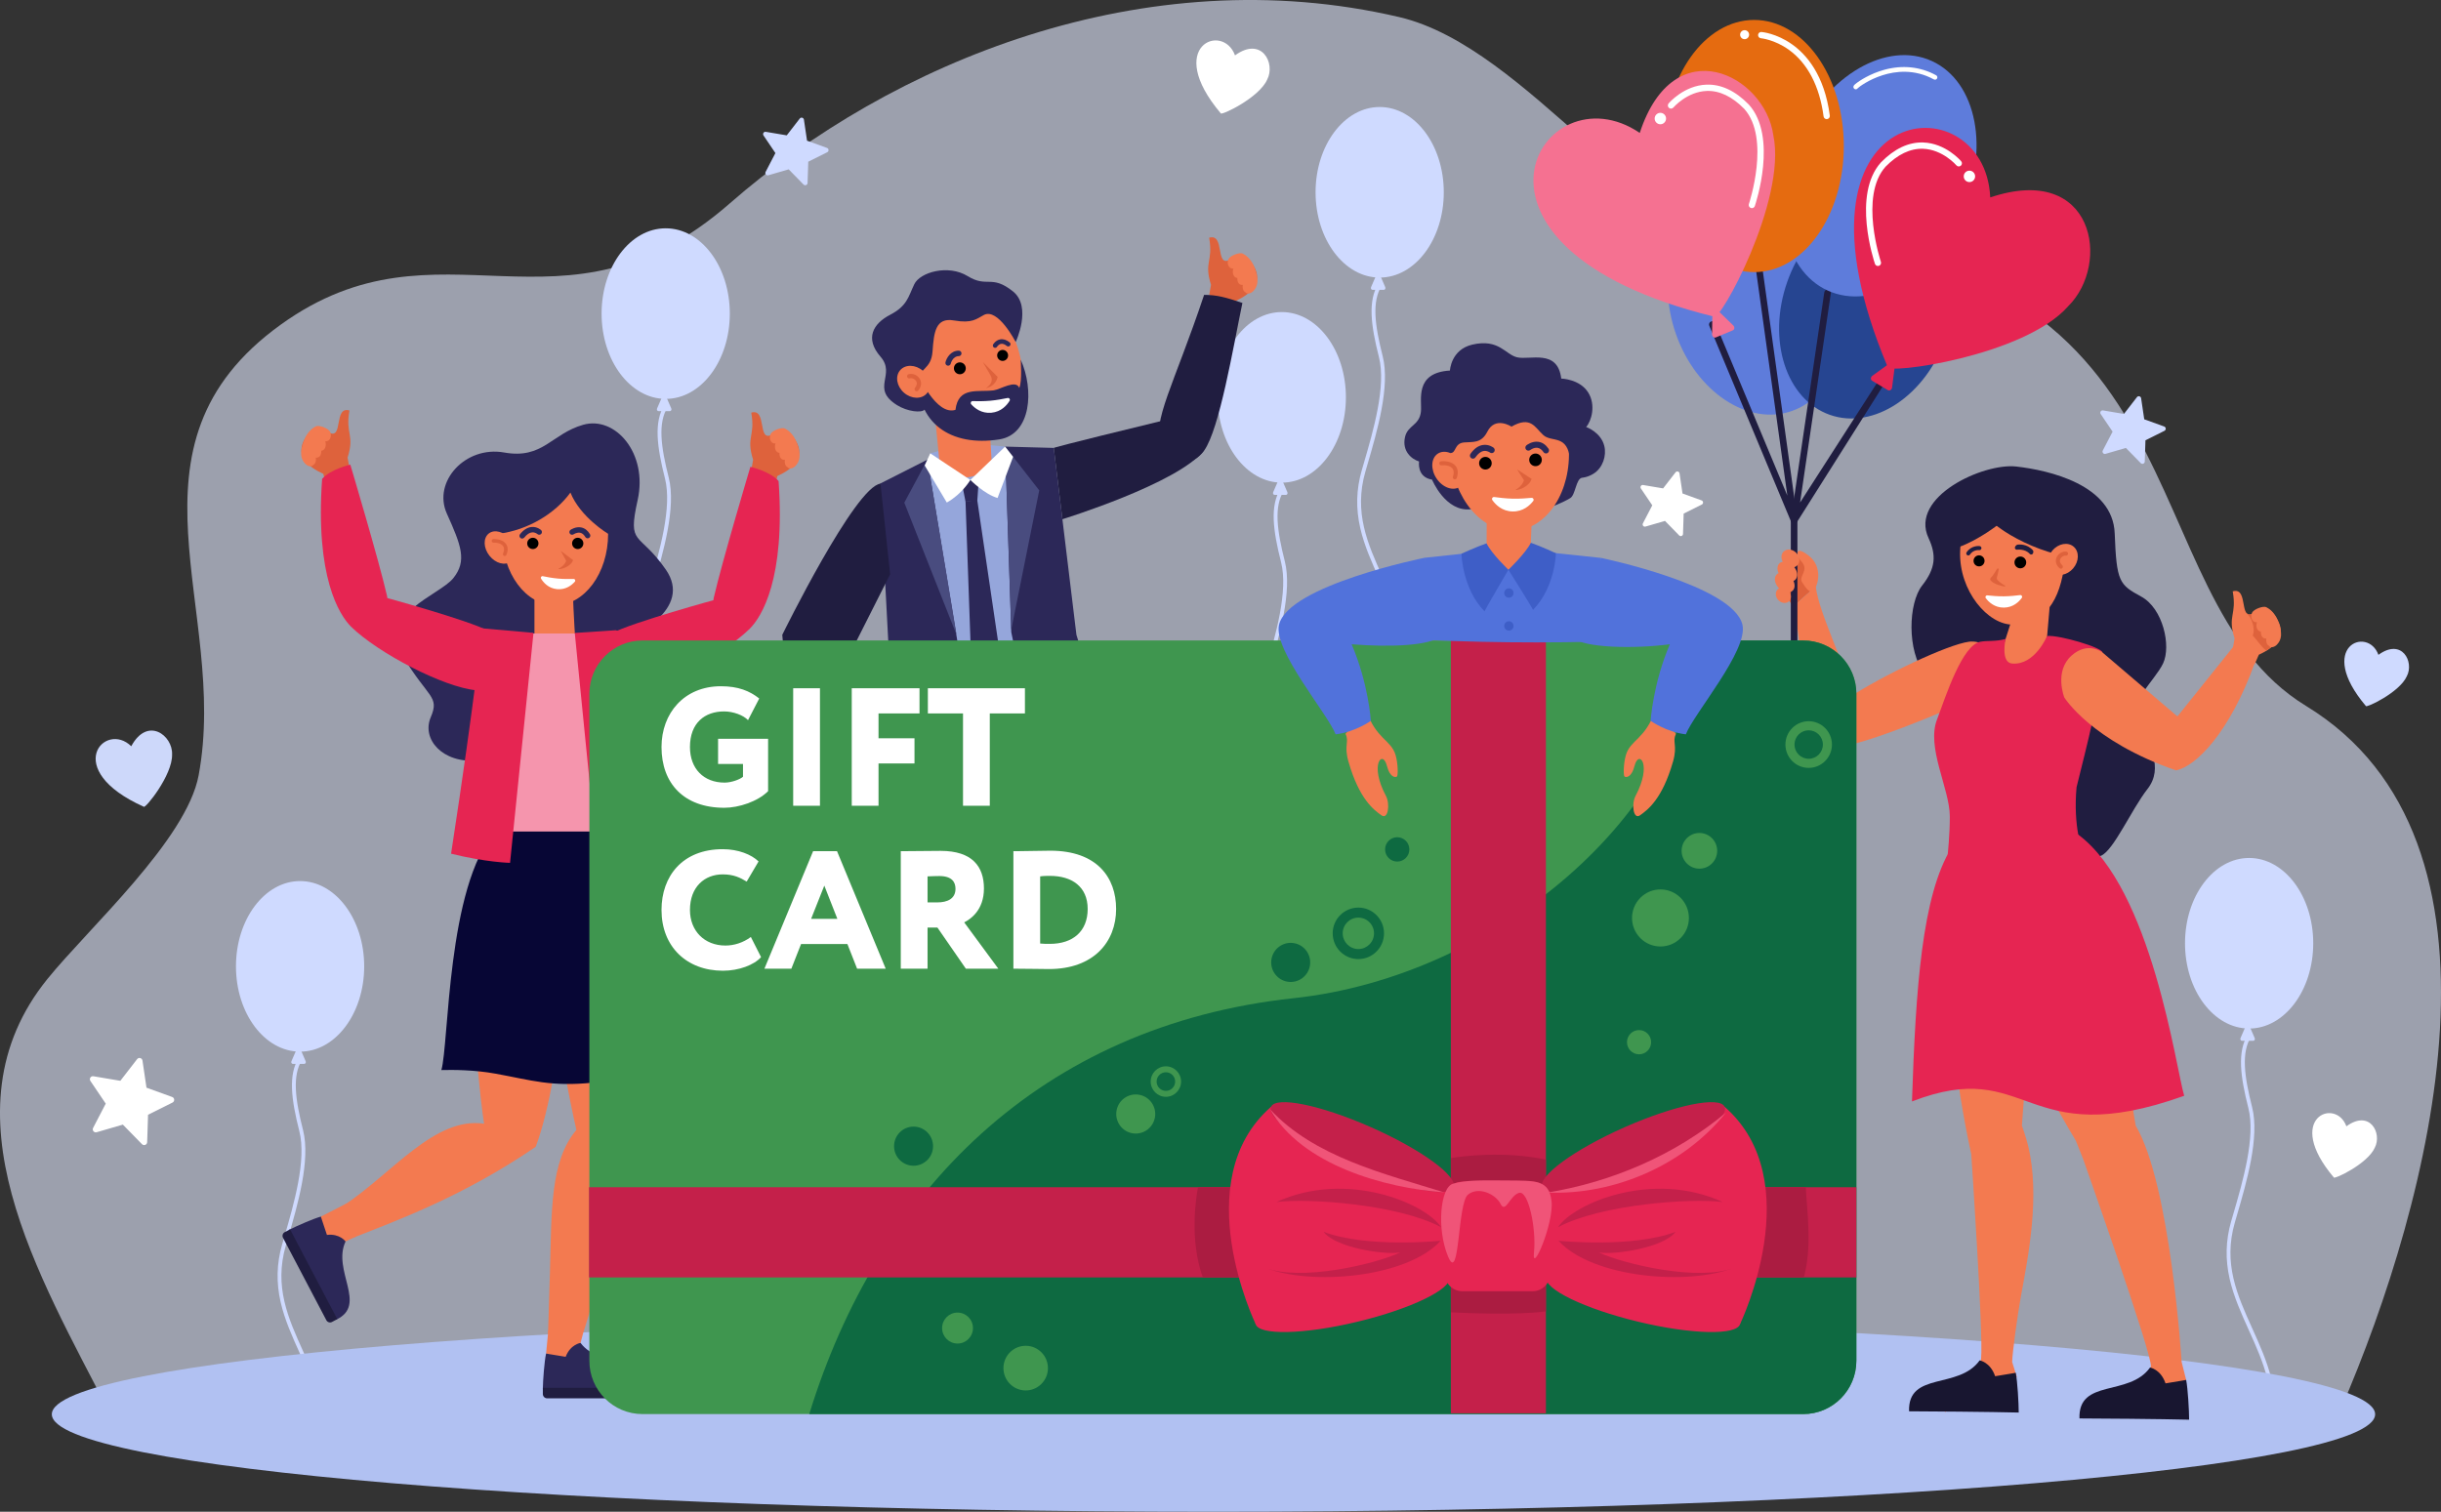 <svg width="523" height="324" viewBox="0 0 523 324" fill="none" xmlns="http://www.w3.org/2000/svg">
<rect x="0" y="0" width="523" height="324" fill="#333333" stroke="none"/>
<g clip-path="url(#clip0_156_12)">
<path d="M23.377 302.629C8.472 273.497 -12.921 238.301 10.179 209.791C19.041 198.853 39.981 180.008 42.562 166.15C49.168 130.674 24.058 95.583 60.142 69.584C94.371 44.923 120.283 75.155 156.367 43.585C190.847 13.418 245.143 -9.137 299.782 3.658C327.538 10.157 352.734 51.942 376.576 51.942C474.653 51.942 455.02 127.465 494.082 151.294C541.269 180.079 520.914 257.146 501.549 301.964C501.547 301.969 23.375 302.629 23.375 302.629H23.377Z" fill="#E3EAFF" fill-opacity="0.6"/>
<path d="M147.302 173.699C147.273 173.699 147.246 173.696 147.217 173.691C146.994 173.644 146.851 173.424 146.898 173.2C148.813 163.969 145.622 156.898 142.537 150.061C140.965 146.578 139.341 142.978 138.475 139.205C137.501 134.963 137.602 130.912 138.782 126.821C138.934 126.299 139.09 125.759 139.251 125.206C141.276 118.261 144.05 108.75 142.475 102.541C140.743 95.721 140.062 90.435 142.362 86.794C142.485 86.6 142.738 86.543 142.932 86.666C143.125 86.789 143.182 87.044 143.06 87.238C140.918 90.627 141.597 95.725 143.275 102.337C144.907 108.767 142.096 118.403 140.045 125.439C139.884 125.992 139.727 126.531 139.576 127.052C137.036 135.861 140.074 142.593 143.29 149.72C146.429 156.678 149.677 163.873 147.707 173.369C147.666 173.564 147.495 173.698 147.303 173.698L147.302 173.699Z" fill="#CFDAFF"/>
<path d="M142.308 84.02L140.781 87.545C140.669 87.806 140.83 88.115 141.082 88.115H143.527C143.778 88.115 143.941 87.806 143.828 87.546L142.308 84.022V84.02Z" fill="#CFDAFF"/>
<path d="M142.631 85.49C150.217 85.49 156.367 77.306 156.367 67.21C156.367 57.114 150.217 48.93 142.631 48.93C135.045 48.93 128.895 57.114 128.895 67.21C128.895 77.306 135.045 85.49 142.631 85.49Z" fill="#CFDAFF"/>
<path d="M300.276 147.701C300.247 147.701 300.22 147.697 300.192 147.692C299.968 147.645 299.825 147.425 299.872 147.203C301.787 137.97 298.596 130.902 295.511 124.064C293.939 120.581 292.315 116.981 291.449 113.208C290.475 108.966 290.576 104.915 291.757 100.824C291.906 100.302 292.064 99.762 292.226 99.209C294.25 92.264 297.024 82.753 295.449 76.544C293.717 69.726 293.036 64.438 295.336 60.797C295.459 60.603 295.713 60.545 295.906 60.669C296.098 60.792 296.155 61.047 296.034 61.241C293.892 64.63 294.571 69.728 296.249 76.338C297.882 82.768 295.07 92.404 293.019 99.44C292.858 99.993 292.701 100.532 292.55 101.053C290.01 109.862 293.048 116.594 296.264 123.721C299.403 130.68 302.651 137.874 300.681 147.37C300.641 147.566 300.469 147.701 300.277 147.701H300.276Z" fill="#CFDAFF"/>
<path d="M295.282 58.021L293.756 61.546C293.643 61.807 293.804 62.116 294.057 62.116H296.501C296.752 62.116 296.915 61.807 296.802 61.548L295.282 58.023V58.021Z" fill="#CFDAFF"/>
<path d="M309.341 41.211C309.341 51.306 303.191 59.491 295.605 59.491C288.019 59.491 281.869 51.308 281.869 41.211C281.869 31.115 288.019 22.933 295.605 22.933C303.191 22.933 309.341 31.116 309.341 41.211Z" fill="#CFDAFF"/>
<path d="M279.303 191.65C279.275 191.65 279.248 191.647 279.219 191.642C278.996 191.594 278.853 191.375 278.9 191.151C280.815 181.918 277.624 174.848 274.538 168.012C272.966 164.529 271.342 160.929 270.476 157.156C269.503 152.914 269.604 148.863 270.784 144.771C270.934 144.25 271.092 143.71 271.253 143.157C273.277 136.212 276.052 126.701 274.476 120.492C272.744 113.672 272.064 108.386 274.364 104.745C274.486 104.551 274.74 104.493 274.934 104.616C275.127 104.74 275.184 104.994 275.061 105.188C272.919 108.578 273.599 113.675 275.277 120.286C276.909 126.716 274.098 136.352 272.047 143.388C271.885 143.941 271.729 144.48 271.578 145.001C269.037 153.81 272.074 160.542 275.292 167.669C278.431 174.627 281.679 181.822 279.708 191.318C279.668 191.513 279.497 191.648 279.305 191.648L279.303 191.65Z" fill="#CFDAFF"/>
<path d="M274.31 101.971L272.783 105.496C272.671 105.757 272.834 106.066 273.084 106.066H275.53C275.781 106.066 275.944 105.757 275.831 105.496L274.311 101.971H274.31Z" fill="#CFDAFF"/>
<path d="M274.633 103.44C282.219 103.44 288.369 95.256 288.369 85.161C288.369 75.065 282.219 66.881 274.633 66.881C267.046 66.881 260.896 75.065 260.896 85.161C260.896 95.256 267.046 103.44 274.633 103.44Z" fill="#CFDAFF"/>
<path d="M486.558 308.644C486.529 308.644 486.503 308.641 486.474 308.636C486.25 308.589 486.107 308.369 486.155 308.145C488.069 298.912 484.878 291.844 481.793 285.008C480.221 281.525 478.597 277.924 477.731 274.152C476.758 269.91 476.859 265.859 478.039 261.767C478.19 261.246 478.347 260.706 478.508 260.153C480.532 253.208 483.306 243.697 481.729 237.488C479.999 230.67 479.317 225.382 481.617 221.741C481.739 221.547 481.993 221.491 482.187 221.612C482.38 221.735 482.437 221.99 482.314 222.184C480.172 225.574 480.852 230.671 482.53 237.282C484.162 243.712 481.351 253.348 479.3 260.384C479.138 260.937 478.982 261.475 478.831 261.997C476.29 270.806 479.328 277.538 482.545 284.665C485.684 291.623 488.932 298.818 486.962 308.314C486.921 308.509 486.75 308.644 486.558 308.644Z" fill="#CFDAFF"/>
<path d="M481.566 218.967L480.04 222.491C479.927 222.753 480.088 223.062 480.341 223.062H482.787C483.037 223.062 483.2 222.753 483.088 222.493L481.568 218.968L481.566 218.967Z" fill="#CFDAFF"/>
<path d="M495.625 202.157C495.625 212.251 489.475 220.436 481.889 220.436C474.303 220.436 468.153 212.253 468.153 202.157C468.153 192.06 474.303 183.877 481.889 183.877C489.475 183.877 495.625 192.06 495.625 202.157Z" fill="#CFDAFF"/>
<path d="M68.963 313.596C68.935 313.596 68.908 313.593 68.879 313.588C68.656 313.541 68.513 313.321 68.56 313.097C70.475 303.866 67.284 296.795 64.199 289.96C62.627 286.477 61.002 282.877 60.136 279.104C59.163 274.862 59.264 270.811 60.444 266.719C60.596 266.198 60.752 265.658 60.913 265.105C62.938 258.16 65.712 248.649 64.135 242.44C62.403 235.62 61.722 230.334 64.022 226.693C64.145 226.499 64.399 226.441 64.592 226.564C64.785 226.688 64.843 226.942 64.72 227.136C62.578 230.526 63.257 235.623 64.935 242.234C66.567 248.664 63.756 258.3 61.705 265.336C61.544 265.889 61.387 266.427 61.236 266.949C58.696 275.758 61.734 282.49 64.95 289.617C68.089 296.575 71.337 303.77 69.367 313.266C69.326 313.461 69.155 313.596 68.963 313.596Z" fill="#CFDAFF"/>
<path d="M63.97 223.919L62.443 227.443C62.331 227.705 62.492 228.014 62.744 228.014H65.189C65.439 228.014 65.602 227.705 65.49 227.443L63.97 223.919Z" fill="#CFDAFF"/>
<path d="M64.294 225.388C71.881 225.388 78.031 217.204 78.031 207.109C78.031 197.013 71.881 188.829 64.294 188.829C56.708 188.829 50.558 197.013 50.558 207.109C50.558 217.204 56.708 225.388 64.294 225.388Z" fill="#CFDAFF"/>
<path d="M259.995 324C397.455 324 508.887 314.646 508.887 303.108C508.887 291.57 397.455 282.217 259.995 282.217C122.536 282.217 11.103 291.57 11.103 303.108C11.103 314.646 122.536 324 259.995 324Z" fill="#B1C1F2"/>
<path d="M267.918 55.97C265.769 53.164 264.562 55.107 263.445 55.686C260.333 57.299 262.492 49.938 259.067 50.95C259.98 56.155 257.889 56.03 259.466 61.052L259.096 63.139L264.106 66.835L264.666 64.532C267.896 63.076 271.388 60.365 267.919 55.971L267.918 55.97Z" fill="#DE623C"/>
<path d="M268.693 57.112C268.007 55.418 266.806 54.611 266.246 54.34C265.577 54.034 263.543 54.768 263.207 55.55C262.869 56.331 263.111 57.173 263.729 57.486C263.898 57.562 264.056 57.588 264.257 57.556C263.978 58.379 264.219 59.221 264.78 59.493C264.89 59.526 264.997 59.56 265.106 59.594C265.054 60.225 265.305 60.805 265.749 60.992C265.917 61.069 266.125 61.085 266.277 61.062C266.157 61.6 266.329 62.395 266.773 62.582C267.203 63.179 268.04 62.891 268.523 62.39C269.51 61.367 269.856 59.982 268.693 57.112Z" fill="#F37A50"/>
<path d="M221.684 255.405C226.494 261.843 238.308 257.893 237.916 266.603C219.952 266.492 212.485 266.603 212.485 266.603C212.509 264.602 212.864 259.854 213.279 257.996L221.684 255.406V255.405Z" fill="black"/>
<path d="M194.805 255.573C199.615 262.012 211.429 258.062 211.038 266.772C193.073 266.66 185.606 266.772 185.606 266.772C185.63 264.771 185.985 260.023 186.4 258.165L194.805 255.575V255.573Z" fill="black"/>
<path d="M229.999 157.095C229.999 157.095 232.916 198.367 231.731 207.542C230.546 216.718 226.351 228.481 226.825 258.832C220.969 260.254 212.484 258.832 212.484 258.832C212.484 258.832 211.226 224.514 217.416 209.186C214.9 194.296 206.821 160.195 206.821 160.195L229.998 157.095H229.999Z" fill="#201D40"/>
<path d="M218.915 158.224C218.915 158.224 213.025 204.559 210.142 213.347C207.258 222.135 203.785 228.56 198.564 258.459C192.545 258.751 184.334 259.464 184.334 259.464C184.334 259.464 185.605 221.54 194.978 212.915C195.296 197.815 193.463 158.521 193.463 158.521L218.915 158.224Z" fill="#2C2858"/>
<path d="M225.773 95.991C225.773 95.991 226.67 95.598 249.364 90.091C249.371 90.091 249.378 90.091 249.383 90.094C249.383 90.094 257.981 96.519 257.973 96.529C252.366 103.653 227.625 111.278 227.625 111.278L225.773 95.993V95.99V95.991Z" fill="#201D40"/>
<path d="M215.355 95.715L207.201 94.95L199.311 97.157L208.2 106.337L215.355 95.715Z" fill="#95A6DB"/>
<path d="M212.527 99.928C209.205 102.666 205.468 103.171 201.466 100.898L200.407 90.005L211.898 89.095L212.527 99.926V99.928Z" fill="#F37A50"/>
<path d="M197.217 101.542L199.633 100.582L199.311 97.157L206.014 102.56L207.907 102.862L209.716 102.226L215.354 95.713L215.643 99.141L217.775 99.57L225.463 100.82L226.378 143.651L229.411 158.222C219.207 161.627 207.798 162.477 196.58 160.927L196.957 146.298L188.989 104.439L197.214 101.541L197.217 101.542Z" fill="#95A6DB"/>
<path d="M209.382 107.19L214.199 139.89L211.53 143.609L208.053 140.928L206.87 107.461L209.382 107.19Z" fill="#2C2858"/>
<path d="M209.667 103.327L207.907 102.863L206.113 103.648L206.873 107.525L209.397 107.298L209.667 103.327Z" fill="#2C2858"/>
<path d="M215.355 95.715L216.675 135.492L221.885 160.929C221.885 160.929 231.887 161.506 236.95 156.672L230.63 136.052L225.774 95.996L215.355 95.716V95.715Z" fill="#2C2858"/>
<path d="M215.355 95.715L216.668 134.96L222.665 105.094L215.355 95.715Z" fill="#494C7F"/>
<path d="M198.695 98.515L209.281 162.557C209.281 162.557 192.629 164.153 186.733 161.141L190.548 141.819L188.54 103.662L198.695 98.515Z" fill="#2C2858"/>
<path d="M198.695 98.515L204.948 136.05L193.751 107.731L198.695 98.515Z" fill="#494C7F"/>
<path d="M266.194 64.924C262.632 63.733 260.757 63.196 257.988 63.196C251.439 82.78 246.772 90.158 248.719 95.78C250.341 100.468 255.478 100.093 257.988 96.58C261.3 91.947 264.232 74.346 266.194 64.924Z" fill="#201D40"/>
<path d="M188.653 103.66C183.226 104.227 167.61 136.05 167.61 136.05L170.714 171.73L179.505 170.306L182.109 140.148L190.718 123.077L188.651 103.66H188.653Z" fill="#201D40"/>
<path d="M194.928 82.419C198.12 90.425 205.787 94.874 212.053 92.359C218.319 89.843 220.809 81.312 217.617 73.308C214.424 65.302 206.757 60.852 200.491 63.368C194.225 65.884 191.735 74.415 194.928 82.419Z" fill="#F37A50"/>
<path d="M213.856 76.844C214.225 77.379 214.957 77.511 215.49 77.138C216.021 76.767 216.154 76.033 215.782 75.498C215.412 74.965 214.681 74.831 214.148 75.203C213.615 75.574 213.484 76.308 213.856 76.843V76.844Z" fill="black"/>
<path d="M204.612 79.664C205.012 80.242 205.804 80.384 206.38 79.983C206.957 79.581 207.098 78.786 206.698 78.208C206.298 77.63 205.506 77.487 204.93 77.889C204.353 78.29 204.212 79.085 204.612 79.664Z" fill="black"/>
<path d="M210.564 77.565C211.978 79.014 213.751 80.77 213.751 80.77C213.751 80.77 213.526 82.677 211.202 83.215C212.099 82.589 212.927 81.709 212.238 80.479C211.549 79.249 210.564 77.565 210.564 77.565Z" fill="#DE623C"/>
<path d="M203.141 78.376C203.406 78.376 203.645 78.194 203.711 77.924C203.726 77.862 204.119 76.33 205.427 76.325C205.75 76.325 206.012 76.058 206.011 75.734C206.011 75.41 205.743 75.147 205.422 75.149C203.637 75.157 202.777 76.79 202.572 77.651C202.497 77.966 202.692 78.284 203.006 78.359C203.052 78.37 203.097 78.376 203.142 78.376H203.141Z" fill="#2C2858"/>
<path d="M213.21 74.548C213.376 74.548 213.539 74.462 213.63 74.308C213.639 74.293 213.955 73.787 214.478 73.694C214.846 73.628 215.264 73.78 215.717 74.143C215.927 74.312 216.235 74.278 216.403 74.067C216.571 73.856 216.537 73.547 216.327 73.379C215.639 72.827 214.955 72.609 214.293 72.733C213.324 72.913 212.81 73.773 212.79 73.811C212.653 74.043 212.731 74.344 212.964 74.481C213.042 74.526 213.128 74.548 213.21 74.548Z" fill="#2C2858"/>
<path d="M196.806 81.857C196.804 78.727 199.521 79.39 199.808 75.262C200.096 71.133 200.486 68.001 204.39 68.68C208.294 69.358 209.185 68.357 210.802 67.505C213.827 65.913 217.617 73.306 217.617 73.306C217.617 73.306 221.184 65.767 217.03 62.449C212.423 58.769 211.527 61.759 207.334 59.18C203.141 56.602 197.113 58.349 195.889 60.917C194.6 63.625 194.371 65.562 190.719 67.463C187.067 69.363 185.245 72.523 188.653 76.441C192.063 80.359 186.45 83.205 192.174 86.816C194.393 88.216 197.51 88.567 198.12 87.766C198.937 86.693 196.806 83.879 196.806 81.861V81.857Z" fill="#2C2858"/>
<path d="M218.683 77.062C218.683 77.062 219.051 81.702 218.383 83.136C217.689 81.275 214.316 83.472 212.917 83.657C209.536 84.106 205.321 82.751 204.716 87.838C200.585 89.151 196.715 80.276 196.715 80.276C196.199 90.638 203.707 95.821 214.111 94.171C220.966 93.084 221.601 83.506 218.681 77.06L218.683 77.062Z" fill="#2C2858"/>
<path d="M216.314 85.901C216.497 85.6 216.236 85.225 215.892 85.297C215.016 85.483 213.565 85.758 212.166 85.885C210.769 86.01 209.291 85.996 208.396 85.969C208.045 85.959 207.853 86.374 208.087 86.639C208.807 87.45 210.253 88.652 212.394 88.459C214.536 88.267 215.747 86.828 216.312 85.901H216.314Z" fill="white"/>
<path d="M197.75 79.48C199.329 80.853 199.701 83.018 198.581 84.314C197.461 85.61 195.272 85.547 193.695 84.174C192.116 82.8 191.745 80.636 192.865 79.34C193.984 78.044 196.173 78.106 197.75 79.48Z" fill="#F37A50"/>
<path d="M196.582 83.814C196.646 83.787 196.703 83.745 196.75 83.688C197.428 82.878 197.537 81.931 197.044 81.159C196.54 80.367 195.545 79.964 194.68 80.2C194.437 80.268 194.294 80.519 194.359 80.764C194.425 81.008 194.677 81.152 194.921 81.086C195.395 80.956 195.99 81.206 196.276 81.655C196.55 82.085 196.471 82.598 196.052 83.101C195.891 83.295 195.916 83.583 196.109 83.747C196.247 83.862 196.431 83.883 196.585 83.816L196.582 83.814Z" fill="#DE623C"/>
<path d="M207.907 102.863C207.907 102.863 206.177 105.846 202.86 107.704L198.12 99.759L199.311 97.159L207.907 102.863Z" fill="white"/>
<path d="M207.907 102.863C207.907 102.863 210.942 105.938 213.733 106.726L217.062 97.906L215.354 95.716L207.907 102.865V102.863Z" fill="white"/>
<path d="M130.457 138.643C136.215 136.63 148.452 130.43 142.654 122.069C136.857 113.709 134.394 117.212 136.624 107.159C138.853 97.106 131.8 89.1 124.972 91.032C118.145 92.963 116.346 98.472 108.018 96.98C99.691 95.489 92.669 103.243 95.736 110.068C98.803 116.893 100.108 120.178 97.13 123.903C94.152 127.631 80.877 131.533 86.296 140.599C91.716 149.664 94.252 149.14 92.284 153.734C90.317 158.329 94.68 163.633 102.361 163.001C110.039 162.368 117.015 159.533 119.922 150.969C122.829 142.404 130.457 138.643 130.457 138.643Z" fill="#2C2858"/>
<path d="M117.479 285.178L117.003 290.09L121.097 291.336L124.385 287.813L124.925 285.785L117.479 285.178Z" fill="#F37A50"/>
<path d="M130.394 186.118C130.394 186.118 136.54 226.043 134.882 243.154C133.224 260.264 124.89 285.863 124.89 285.863H117.411C117.411 285.863 117.538 282.767 117.83 272.566C118.203 259.555 117.83 248.873 123.493 242.163C120.561 229.47 113.059 186.118 113.059 186.118H130.394Z" fill="#F37A50"/>
<path d="M122.803 192.944C122.803 192.944 120.816 229.694 114.779 245.782C99.314 256.361 85.253 261.489 75.895 265.184C75.455 265.358 73.597 258.371 73.597 258.371C83.989 251.549 93.11 239.253 103.714 240.834C101.902 229.065 100.145 198.818 100.145 198.818L122.803 192.943V192.944Z" fill="#F37A50"/>
<path d="M114.508 127.619V142.716C114.508 142.716 119.523 145.401 123.869 142.716C123.2 139.362 122.803 128.673 122.803 128.673L114.508 127.619Z" fill="#F37A50"/>
<path d="M105.536 135.765H130.495C130.495 135.765 134.978 145.863 134.369 154.509C133.76 163.154 132.666 186.679 132.666 186.679C132.666 186.679 117.356 183.194 107.583 180.167C106.804 162.425 101.557 154.338 101.918 148.575C102.28 142.811 105.536 135.767 105.536 135.767V135.765Z" fill="#F595AD"/>
<path d="M130.294 114.404C130.294 122.862 125.211 129.719 118.94 129.719C112.669 129.719 107.586 122.862 107.586 114.404C107.586 105.946 112.669 99.089 118.94 99.089C125.211 99.089 130.294 105.946 130.294 114.404Z" fill="#F37A50"/>
<path d="M106.831 114.404C113.099 113.599 118.926 110.095 122.217 105.566C124.343 110.859 130.292 114.404 130.292 114.404C130.292 114.404 134.751 104.279 126.642 98.816C118.906 93.606 100.449 97.166 106.831 114.404Z" fill="#2C2858"/>
<path d="M114.163 117.672C113.497 117.672 112.956 117.131 112.956 116.461C112.956 115.791 113.496 115.25 114.163 115.25C114.831 115.25 115.37 115.791 115.37 116.461C115.37 117.131 114.831 117.672 114.163 117.672Z" fill="black"/>
<path d="M123.78 117.672C123.114 117.672 122.573 117.131 122.573 116.461C122.573 115.791 123.113 115.25 123.78 115.25C124.448 115.25 124.987 115.791 124.987 116.461C124.987 117.131 124.448 117.672 123.78 117.672Z" fill="black"/>
<path d="M125.905 115.369C125.707 115.369 125.515 115.268 125.406 115.084C125.108 114.58 124.747 114.278 124.333 114.187C123.619 114.028 122.909 114.507 122.903 114.512C122.64 114.693 122.279 114.627 122.097 114.364C121.916 114.101 121.98 113.741 122.24 113.557C122.286 113.525 123.357 112.786 124.57 113.048C125.315 113.21 125.932 113.694 126.403 114.492C126.566 114.769 126.475 115.125 126.2 115.288C126.107 115.344 126.005 115.369 125.904 115.369H125.905Z" fill="#2C2858"/>
<path d="M111.875 115.428C111.747 115.428 111.619 115.386 111.513 115.3C111.263 115.099 111.223 114.733 111.424 114.484C112.186 113.529 113.028 113.011 113.93 112.94C115.091 112.849 115.892 113.569 115.925 113.599C116.161 113.815 116.177 114.183 115.962 114.421C115.747 114.657 115.384 114.674 115.147 114.462C115.13 114.446 114.654 114.043 114.005 114.101C113.442 114.149 112.877 114.524 112.329 115.211C112.215 115.354 112.046 115.428 111.877 115.428H111.875Z" fill="#2C2858"/>
<path d="M120.137 118.05C121.697 119.179 122.185 119.643 122.787 120.019C122.371 121.418 120.186 122.112 119.564 121.951C121.085 121.199 121.3 120.178 121.3 120.178L120.137 118.05Z" fill="#DE623C"/>
<path d="M109.282 115.585C110.584 117.239 110.648 119.363 109.427 120.332C108.206 121.3 106.162 120.743 104.861 119.09C103.559 117.436 103.495 115.312 104.716 114.344C105.937 113.375 107.981 113.932 109.282 115.585Z" fill="#F37A50"/>
<path d="M108.141 119.157C108.09 119.157 108.04 119.147 107.991 119.127C107.794 119.044 107.702 118.816 107.786 118.619C108.062 117.964 108.069 117.436 107.805 117.052C107.398 116.458 106.438 116.274 105.74 116.297C105.526 116.306 105.348 116.137 105.341 115.923C105.335 115.708 105.501 115.53 105.715 115.523C106.651 115.491 107.858 115.761 108.442 116.613C108.733 117.036 108.978 117.782 108.499 118.921C108.437 119.07 108.294 119.157 108.142 119.157H108.141Z" fill="#DE623C"/>
<path d="M115.929 124.018C115.767 123.753 115.996 123.423 116.3 123.487C117.07 123.65 118.348 123.892 119.577 124.003C120.806 124.114 122.106 124.101 122.892 124.077C123.202 124.069 123.37 124.433 123.163 124.666C122.529 125.382 121.258 126.438 119.375 126.269C117.49 126.1 116.426 124.835 115.929 124.018Z" fill="white"/>
<path d="M121.194 290.791C122.212 288.112 124.385 287.813 124.385 287.813C128.611 293.469 138.988 289.998 138.643 297.648C122.864 297.551 116.305 297.648 116.305 297.648C116.325 295.892 116.638 291.721 117.001 290.088L117.823 290.235L121.193 290.79L121.194 290.791Z" fill="#2C2858"/>
<path d="M116.307 297.438H138.653V298.765C138.653 299.275 138.239 299.69 137.732 299.69H117.23C116.722 299.69 116.309 299.275 116.309 298.765V297.438H116.307Z" fill="#201D40"/>
<path d="M74.325 257.887L68.748 260.736L69.537 264.83L74.039 266.068L76.156 265.079L74.325 257.887Z" fill="#F37A50"/>
<path d="M70.046 264.668C72.798 264.33 74.039 266.068 74.039 266.068C71.114 272.271 78.782 279.639 72.082 282.807C65.019 269.168 61.966 263.561 61.966 263.561C63.479 262.783 67.188 261.163 68.75 260.736L68.997 261.511L70.048 264.666L70.046 264.668Z" fill="#2C2858"/>
<path d="M69.922 282.946L60.636 265.28C60.406 264.842 60.572 264.298 61.009 264.067L62.146 263.466L72.265 282.72L71.129 283.322C70.692 283.553 70.15 283.384 69.92 282.947L69.922 282.946Z" fill="#201D40"/>
<path d="M106.167 230.106C101.565 229.271 97.152 229.276 94.563 229.333C96.2 223.833 95.728 189.882 106.11 178.206H132.242C141.493 194.135 138.002 217.738 143.719 227.406C141.486 228.49 135.225 231.203 127.028 232.033C117.965 232.951 113.941 231.517 106.165 230.106H106.167Z" fill="#070635"/>
<path d="M114.304 135.635L103.253 134.658C103.253 134.658 101.918 148.573 96.649 182.962C104.091 184.815 109.281 184.926 109.281 184.926L114.304 135.637V135.635Z" fill="#E62552"/>
<path d="M123.15 135.648L128.039 184.925C128.039 184.925 130.265 185.681 138.623 183.187C134.574 162.656 135.674 135.215 131.866 135.075C128.133 135.357 123.15 135.648 123.15 135.648Z" fill="#E62552"/>
<path d="M133.769 148.409C140.827 147.756 154.879 140.393 160.589 134.798L153.776 128.383C153.776 128.383 135.509 133.349 131.045 135.735C127.635 138.525 127.114 147.066 133.769 148.409Z" fill="#E62552"/>
<path d="M169.812 93.455C167.664 90.649 166.456 92.593 165.34 93.172C162.228 94.785 164.387 87.423 160.962 88.436C161.875 93.641 159.783 93.516 161.36 98.537L160.991 100.624L166.001 104.321L166.561 102.018C169.79 100.562 173.283 97.851 169.814 93.457L169.812 93.455Z" fill="#DE623C"/>
<path d="M170.587 94.596C169.901 92.902 168.703 92.095 168.141 91.825C167.472 91.52 165.438 92.254 165.101 93.035C164.763 93.816 165.006 94.658 165.624 94.972C165.792 95.048 165.95 95.073 166.152 95.041C165.873 95.865 166.113 96.707 166.675 96.978C166.784 97.012 166.894 97.046 167.001 97.079C166.949 97.711 167.2 98.291 167.643 98.478C167.812 98.554 168.02 98.573 168.171 98.547C168.052 99.086 168.224 99.88 168.667 100.068C169.098 100.665 169.935 100.376 170.418 99.875C171.405 98.853 171.751 97.468 170.587 94.599V94.596Z" fill="#F37A50"/>
<path d="M160.777 100.046C160.777 100.046 154.697 120.406 152.92 128.145C152.214 131.218 158.169 134.321 160.589 134.8C163.203 132.222 168.297 124.047 166.818 103.103C164.984 100.994 160.775 100.047 160.775 100.047L160.777 100.046Z" fill="#E62552"/>
<path d="M102.065 147.945C95.007 147.292 80.954 139.929 75.245 134.334L82.057 127.919C82.057 127.919 100.324 132.885 104.788 135.271C108.198 138.061 108.719 146.602 102.065 147.945Z" fill="#E62552"/>
<path d="M66.021 92.991C68.17 90.185 69.377 92.129 70.493 92.708C73.605 94.321 71.447 86.959 74.871 87.972C73.958 93.177 76.05 93.052 74.473 98.073L74.841 100.16L69.831 103.857L69.271 101.554C66.041 100.098 62.549 97.387 66.018 92.993L66.021 92.991Z" fill="#DE623C"/>
<path d="M65.248 94.132C65.935 92.438 67.134 91.631 67.694 91.361C68.363 91.056 70.397 91.79 70.734 92.571C71.072 93.352 70.829 94.194 70.211 94.508C70.043 94.584 69.885 94.609 69.683 94.577C69.962 95.401 69.722 96.243 69.16 96.514C69.051 96.548 68.943 96.582 68.834 96.615C68.886 97.247 68.635 97.827 68.192 98.014C68.023 98.09 67.815 98.109 67.664 98.083C67.783 98.622 67.612 99.416 67.168 99.604C66.737 100.201 65.9 99.912 65.418 99.411C64.43 98.389 64.084 97.004 65.248 94.134V94.132Z" fill="#F37A50"/>
<path d="M75.058 99.582C75.058 99.582 81.138 119.942 82.915 127.681C83.621 130.755 77.666 133.857 75.246 134.336C72.632 131.758 67.538 123.583 69.017 102.639C70.851 100.53 75.06 99.583 75.06 99.583L75.058 99.582Z" fill="#E62552"/>
<path d="M412.411 144.539C408.499 139.435 408.891 129.228 411.824 125.5C414.758 121.771 414.9 118.96 413.193 115.293C409.086 106.461 424.928 99.199 431.968 99.983C439.009 100.768 452.7 103.91 453.09 114.311C453.482 124.713 454.069 125.302 458.761 127.855C463.455 130.406 465.216 138.454 463.455 142.183C461.695 145.912 455.436 151.016 457.979 155.138C460.521 159.26 463.65 164.56 460.131 169.073C456.612 173.586 452.895 182.223 450.156 183.401C447.417 184.579 439.008 183.597 439.008 183.597L412.408 144.539H412.411Z" fill="#201D40"/>
<path d="M431.566 131.142L439.152 130.001L438.547 137.067C438.547 137.067 434.705 144.016 431.06 142.819C427.415 141.623 429.192 138.554 429.192 138.554L431.565 131.142H431.566Z" fill="#F37A50"/>
<path d="M442.379 120.386C441.457 128.95 438.012 133.674 431.41 133.867C425.954 134.025 419.686 126.622 419.97 118.187C420.254 109.751 425.838 103.095 432.439 103.319C439.041 103.543 443.281 111.995 442.379 120.387V120.386Z" fill="#F37A50"/>
<path d="M435.122 118.837C435.028 118.82 434.941 118.773 434.873 118.697C433.895 117.58 432.205 117.807 432.188 117.811C431.953 117.845 431.733 117.681 431.699 117.445C431.665 117.208 431.936 116.734 432.387 116.716C432.476 116.712 434.275 116.469 435.569 117.944C435.727 118.125 435.664 118.579 435.484 118.737C435.381 118.828 435.248 118.86 435.122 118.838V118.837Z" fill="#201D40"/>
<path d="M421.606 119.031C421.561 119.019 421.517 118.999 421.477 118.972C421.278 118.838 421.225 118.568 421.357 118.369C422.39 116.822 424.091 117.028 424.163 117.038C424.399 117.07 424.567 117.288 424.535 117.526C424.505 117.762 424.288 117.929 424.052 117.9C423.997 117.893 422.803 117.767 422.077 118.854C421.971 119.012 421.779 119.078 421.606 119.031Z" fill="#201D40"/>
<path d="M427.894 121.899C427.429 122.626 427.04 123.359 426.551 123.829C426.386 123.988 426.376 124.253 426.526 124.427C427.143 125.142 428.604 125.535 429.486 125.716C429.616 125.743 429.681 125.565 429.567 125.501C428.6 124.948 428.14 124.489 427.933 124.227C427.83 124.098 427.797 123.927 427.84 123.767C427.941 123.399 428.138 122.652 428.249 122.042C428.288 121.832 428.009 121.724 427.893 121.902L427.894 121.899Z" fill="#DE623C"/>
<path d="M433.185 128.132C433.379 127.865 433.163 127.496 432.837 127.538C432.007 127.644 430.635 127.793 429.325 127.804C428.014 127.816 426.64 127.691 425.808 127.6C425.48 127.565 425.271 127.936 425.47 128.201C426.08 129.011 427.336 130.239 429.345 130.221C431.354 130.204 432.59 128.953 433.185 128.133V128.132Z" fill="white"/>
<path d="M446.826 119.478C439.107 120.006 426.817 113.55 425.154 109.785C425.645 104.751 430.183 100.488 435.001 101.787C439.82 103.086 448.798 112.867 446.826 119.478Z" fill="#201D40"/>
<path d="M428.348 112.256C428.348 112.256 424.083 115.697 419.577 117.289C420.581 111.668 421.27 107.414 423.894 105.762C426.519 104.11 429.559 103.528 429.559 103.528L428.348 112.256Z" fill="#201D40"/>
<path d="M439.742 117.98C438.456 119.486 438.409 121.565 439.638 122.623C440.867 123.679 442.907 123.315 444.193 121.808C445.479 120.301 445.526 118.223 444.297 117.165C443.068 116.108 441.029 116.473 439.742 117.98Z" fill="#F37A50"/>
<path d="M441.44 121.872C441.377 121.855 441.318 121.823 441.266 121.778C440.519 121.113 440.285 120.244 440.638 119.451C441.002 118.639 441.876 118.123 442.718 118.223C442.955 118.251 443.125 118.467 443.097 118.705C443.068 118.943 442.853 119.113 442.616 119.085C442.153 119.029 441.632 119.346 441.427 119.807C441.23 120.249 441.377 120.718 441.839 121.128C442.017 121.287 442.034 121.562 441.876 121.74C441.763 121.867 441.593 121.913 441.44 121.872Z" fill="#DE623C"/>
<path d="M425.196 120.068C425.27 120.718 424.804 121.305 424.157 121.379C423.509 121.454 422.924 120.986 422.85 120.337C422.776 119.687 423.242 119.1 423.889 119.026C424.537 118.951 425.122 119.419 425.196 120.068Z" fill="black"/>
<path d="M434.123 120.394C434.202 121.087 433.705 121.713 433.015 121.793C432.324 121.872 431.701 121.374 431.622 120.681C431.543 119.987 432.039 119.361 432.73 119.282C433.421 119.203 434.044 119.701 434.123 120.394Z" fill="black"/>
<path d="M424.463 291.161C424.971 286.076 422.356 247.378 422.356 247.378C414.963 213.358 417.867 189.006 417.867 189.006L430.574 189.902L435.583 209.127L433.207 241.232C433.207 241.232 434.098 243.704 434.569 245.679C437.12 256.397 434.579 269.203 433.009 277.741C432.281 281.697 431.148 290.01 431.119 291.9L432.114 295.107L416.65 302.69C421.398 297.797 424.318 292.617 424.463 291.161Z" fill="#F37A50"/>
<path d="M427.471 294.951C426.435 291.92 424.152 291.557 424.152 291.557C419.636 297.878 408.765 293.844 409.028 302.467C425.628 302.547 432.525 302.736 432.525 302.736C432.525 300.756 432.251 296.054 431.889 294.21L431.021 294.365L427.471 294.951Z" fill="#181630"/>
<path d="M428.76 191.481L446.661 189.006C453.509 204.554 455.742 231.625 457.599 241.269C465.061 253.825 467.43 291.9 467.43 291.9L468.397 295.74L458.823 301.72C455.748 299.339 460.528 294.282 460.836 292.852C461.298 290.702 446.346 248.462 446.346 248.462L444.751 244.454C426.489 214.185 423.493 191.303 423.493 191.303L428.758 191.483L428.76 191.481Z" fill="#F37A50"/>
<path d="M463.98 296.481C462.944 293.451 460.661 293.088 460.661 293.088C456.145 299.408 445.274 295.374 445.538 303.998C462.137 304.077 469.034 304.266 469.034 304.266C469.034 302.287 468.76 297.584 468.398 295.74L467.531 295.895L463.98 296.481Z" fill="#181630"/>
<path d="M384.482 119.272C384.482 119.272 382.711 122.959 381.933 126.345C381.956 126.421 383.646 129.193 384.218 130.158C385.66 128.528 387.474 127.16 389.035 125.64C388.342 120.036 385.001 119.279 384.483 119.272H384.482Z" fill="#DE623C"/>
<path d="M427.625 143.003C427.276 137.329 422.627 137.494 422.627 137.494C419.321 137.288 405.654 143.558 397.212 148.809C397.049 148.91 396.888 149.012 396.728 149.113C395.386 142.266 389.715 131.498 389.048 125.749C389.043 125.712 389.038 125.678 389.033 125.641C387.473 127.162 385.658 128.53 384.216 130.16C384.327 130.349 384.398 130.47 384.403 130.487C385.87 135.846 386.375 156.528 391.219 159.906C394.615 162.275 421.692 150.159 421.692 150.159C421.692 150.159 427.94 148.07 427.625 143.005V143.003Z" fill="#F37A50"/>
<path d="M388.609 126.522C389.702 125.194 390.443 121.329 387.523 119.083C384.172 116.508 385.085 119.399 385.837 120.183C387.859 122.297 385.243 123.391 386.116 124.791C386.988 126.191 387.91 127.374 388.611 126.522H388.609Z" fill="#F37A50"/>
<path d="M393.06 59.599C397.414 72.009 393.34 84.756 383.959 88.071C374.577 91.387 363.442 84.015 359.086 71.607C354.731 59.197 358.805 46.45 368.186 43.135C377.568 39.819 388.705 47.191 393.06 59.599Z" fill="#5E7CDB"/>
<path d="M416.902 72.42C412.556 84.833 401.426 92.212 392.041 88.903C382.657 85.594 378.574 72.849 382.92 60.436C387.266 48.024 398.396 40.644 407.781 43.953C417.164 47.262 421.248 60.007 416.902 72.42Z" fill="#264591"/>
<path d="M384.401 112.245C384.122 112.245 383.861 112.078 383.749 111.809L366.224 69.825C366.073 69.464 366.243 69.047 366.604 68.896C366.966 68.744 367.379 68.914 367.531 69.277L382.948 106.216L376.104 56.925C376.05 56.536 376.321 56.177 376.707 56.123C377.094 56.069 377.452 56.341 377.506 56.729L385.102 111.438C385.151 111.792 384.931 112.126 384.588 112.221C384.525 112.238 384.461 112.246 384.401 112.246V112.245Z" fill="#201D40"/>
<path d="M384.401 112.245C384.327 112.245 384.251 112.233 384.177 112.207C383.853 112.098 383.651 111.77 383.701 111.43L390.864 62.675C390.918 62.309 391.234 62.02 391.602 62.039C392.026 62.061 392.328 62.44 392.268 62.852L385.679 107.697L404.995 77.661C405.291 77.116 406.194 77.116 406.401 78.042L385.023 111.873C384.895 112.106 384.655 112.243 384.401 112.243V112.245Z" fill="#201D40"/>
<path d="M420.217 45.672C414.044 59.251 401.217 66.677 391.568 62.258C381.919 57.839 379.103 43.251 385.277 29.672C391.451 16.093 404.277 8.669 413.926 13.086C423.575 17.505 426.391 32.093 420.217 45.672Z" fill="#5E7CDB"/>
<path d="M397.611 19.144C397.399 19.144 397.202 19.01 397.132 18.798C397.012 18.438 397.288 18.207 397.51 18.02C398.396 17.277 400.691 15.798 403.675 14.968C407.594 13.876 411.453 14.279 414.831 16.134C415.074 16.268 415.165 16.576 415.031 16.82C414.898 17.065 414.59 17.156 414.346 17.021C410.157 14.721 406.059 15.259 403.361 16.117C400.331 17.078 398.324 18.626 398.041 18.897C397.981 18.997 397.887 19.076 397.769 19.117C397.717 19.134 397.663 19.144 397.609 19.144H397.611ZM398.09 18.479C398.1 18.512 398.108 18.545 398.112 18.578C398.108 18.546 398.102 18.512 398.09 18.479Z" fill="white"/>
<path d="M375.846 58.322C386.452 58.322 395.05 46.222 395.05 31.297C395.05 16.372 386.452 4.272 375.846 4.272C365.241 4.272 356.643 16.372 356.643 31.297C356.643 46.222 365.241 58.322 375.846 58.322Z" fill="#E56B10"/>
<path d="M391.38 25.535C391.047 25.535 390.76 25.289 390.714 24.948C389.862 18.467 387.273 13.518 383.229 10.636C380.172 8.46 377.323 8.202 377.294 8.2C376.924 8.17 376.648 7.844 376.679 7.473C376.709 7.102 377.032 6.825 377.4 6.854C377.529 6.864 380.591 7.127 383.942 9.489C387.007 11.649 390.901 16.054 392.047 24.771C392.096 25.14 391.837 25.479 391.469 25.528C391.439 25.532 391.41 25.533 391.38 25.533V25.535Z" fill="white"/>
<path d="M374.757 7.434C374.757 7.969 374.325 8.401 373.794 8.401C373.262 8.401 372.83 7.967 372.83 7.434C372.83 6.901 373.262 6.467 373.794 6.467C374.325 6.467 374.757 6.901 374.757 7.434Z" fill="white"/>
<path d="M384.401 244.64C384.009 244.64 383.693 244.323 383.693 243.93V111.534C383.693 111.143 384.009 110.824 384.401 110.824C384.793 110.824 385.109 111.141 385.109 111.534V243.93C385.109 244.323 384.793 244.64 384.401 244.64Z" fill="#201D40"/>
<path d="M351.328 28.488C358.662 6.039 378.182 16.095 379.947 28.992C382.891 42.978 368.304 69.38 367.205 67.851C306.343 52.87 330.477 14.301 351.328 28.486V28.488Z" fill="#F57191"/>
<path d="M366.914 65.439L366.821 71.656C366.815 72.117 367.248 72.476 367.623 72.319L371.275 70.79C371.65 70.633 371.702 70.072 371.371 69.753L366.914 65.439Z" fill="#F57191"/>
<path d="M375.349 44.613C375.277 44.613 375.204 44.601 375.132 44.577C374.781 44.458 374.592 44.074 374.712 43.72C374.759 43.58 379.389 29.662 373.72 23.336C371.125 20.689 368.42 19.395 365.675 19.491C361.471 19.64 358.561 23.009 358.533 23.043C358.292 23.326 357.867 23.36 357.584 23.119C357.302 22.878 357.268 22.451 357.509 22.167C357.641 22.01 360.839 18.31 365.628 18.141C368.768 18.03 371.816 19.464 374.688 22.4L374.708 22.42C380.921 29.329 376.189 43.551 375.984 44.154C375.889 44.434 375.628 44.611 375.347 44.611L375.349 44.613Z" fill="white"/>
<path d="M356.964 25.407C356.964 26.083 356.417 26.632 355.743 26.632C355.069 26.632 354.523 26.083 354.523 25.407C354.523 24.73 355.069 24.182 355.743 24.182C356.417 24.182 356.964 24.73 356.964 25.407Z" fill="white"/>
<path d="M426.42 42.311C448.746 34.82 452.354 56.54 443.095 65.659C433.669 76.375 403.853 80.384 404.418 78.587C380.08 20.639 425.32 17.055 426.42 42.311Z" fill="#E62552"/>
<path d="M406.175 76.912L401.148 80.548C400.775 80.818 400.748 81.381 401.096 81.591L404.497 83.619C404.845 83.826 405.326 83.533 405.385 83.077L406.175 76.913V76.912Z" fill="#E62552"/>
<path d="M402.357 57.007C402.429 57.007 402.502 56.995 402.574 56.972C402.925 56.852 403.114 56.469 402.994 56.115C402.947 55.975 398.317 42.056 403.986 35.731C406.581 33.084 409.286 31.79 412.031 31.886C416.234 32.034 419.145 35.404 419.173 35.437C419.414 35.721 419.839 35.755 420.122 35.513C420.404 35.272 420.438 34.845 420.197 34.562C420.064 34.405 416.867 30.705 412.078 30.536C408.938 30.425 405.89 31.859 403.018 34.794L402.998 34.815C396.784 41.724 401.516 55.946 401.722 56.548C401.817 56.828 402.078 57.006 402.359 57.006L402.357 57.007Z" fill="white"/>
<path d="M421.963 39.025C422.637 39.025 423.183 38.476 423.183 37.8C423.183 37.123 422.637 36.575 421.963 36.575C421.289 36.575 420.742 37.123 420.742 37.8C420.742 38.476 421.289 39.025 421.963 39.025Z" fill="white"/>
<path d="M380.867 126.331C380.963 126.237 381.074 126.168 381.19 126.11C381.173 126.094 381.156 126.08 381.141 126.063C380.199 125.096 379.998 123.765 380.689 123.089C380.801 122.977 380.934 122.893 381.077 122.83C380.715 122.051 380.751 121.234 381.245 120.75C381.44 120.558 381.689 120.441 381.963 120.392C381.551 119.636 381.596 118.752 382.148 118.212C382.839 117.536 384.049 117.656 384.853 118.479C385.657 119.304 385.748 120.521 385.057 121.199C384.882 121.371 384.673 121.491 384.446 121.562C385.168 122.49 385.277 123.637 384.651 124.249C384.537 124.361 384.406 124.445 384.263 124.508C384.624 125.287 384.589 126.104 384.095 126.588C383.913 126.767 383.686 126.88 383.436 126.935C383.831 127.59 383.809 128.38 383.323 128.856C382.74 129.428 381.716 129.326 381.038 128.629C380.359 127.933 380.283 126.905 380.867 126.333V126.331Z" fill="#F37A50"/>
<path d="M467.978 234.849C466.191 228.846 461.031 190.535 445.249 178.852L418.091 181.724C411.814 191.918 410.458 211.706 409.654 236.06C434.994 226.237 433.385 247.228 467.978 234.849Z" fill="#E62552"/>
<path d="M417.759 174.999C417.759 169.031 412.605 160.088 415.076 154.063C416.877 149.216 420.411 138.282 424.264 137.543C425.828 137.243 427.545 137.545 429.708 136.944C429.708 136.944 428.579 142.006 431.122 142.21C436.02 142.605 438.594 136.303 438.594 136.303C441.235 136.05 450.444 138.809 450.439 139.806C450.41 147.625 446.984 160.267 444.914 168.72C444.531 173.025 444.833 176.364 445.264 178.798C446.049 181.338 447.006 182.79 447.012 183.34C447.012 183.34 428.858 189.529 417.307 183.148C417.307 183.148 417.761 179.028 417.761 174.997L417.759 174.999Z" fill="#E62552"/>
<path d="M478.861 138.157L465.602 154.693C465.602 154.693 461.285 158.128 466.213 165.103C470.47 164.315 477.783 156.94 483.131 141.979C481.892 139.408 478.861 138.157 478.861 138.157Z" fill="#F37A50"/>
<path d="M442.291 149.481C442.291 149.481 448.051 158.818 466.213 165.103C472.449 159.457 467.312 154.212 467.312 154.212L450.439 139.808C450.439 139.808 447.348 137.376 443.846 140.501C440.07 143.87 442.289 149.481 442.289 149.481H442.291Z" fill="#F37A50"/>
<path d="M486.62 138.765C485.827 139.387 484.89 139.902 483.976 140.314L483.041 142.426L478.405 138.922L478.775 136.835C477.198 131.813 479.29 131.938 478.377 126.733C481.082 125.935 480.305 130.357 481.391 131.457C481.681 131.751 482.101 131.808 482.755 131.469C483.871 130.89 485.078 128.947 487.227 131.753C489.714 134.903 488.626 137.187 486.62 138.765Z" fill="#F37A50"/>
<path d="M485.541 139.416C484.569 138.738 483.328 136.84 482.666 136.219C483.291 134.462 482.291 132.142 481.354 131.515L481.391 131.457C481.681 131.751 482.101 131.808 482.755 131.469C483.871 130.89 485.078 128.947 487.227 131.753C489.714 134.903 487.832 138.171 485.541 139.416Z" fill="#DE623C"/>
<path d="M488.002 132.895C487.316 131.201 486.116 130.394 485.556 130.124C484.887 129.819 482.852 130.553 482.516 131.334C482.178 132.115 482.42 132.957 483.039 133.271C483.207 133.347 483.365 133.372 483.567 133.34C483.288 134.164 483.528 135.006 484.09 135.277C484.199 135.311 484.307 135.345 484.416 135.379C484.364 136.01 484.614 136.59 485.058 136.777C485.226 136.853 485.435 136.87 485.586 136.846C485.467 137.385 485.638 138.179 486.082 138.367C486.513 138.964 487.35 138.675 487.832 138.176C488.819 137.153 489.166 135.768 488.002 132.898V132.895Z" fill="#F37A50"/>
<path d="M397.737 148.691V291.64C397.737 297.949 392.639 303.065 386.351 303.065H137.661C131.373 303.065 126.275 297.949 126.275 291.64V148.691C126.275 142.381 131.373 137.267 137.661 137.267H386.353C392.641 137.267 397.739 142.381 397.739 148.691H397.737Z" fill="#3F964F"/>
<path d="M397.737 148.691V291.64C397.737 297.949 392.639 303.065 386.351 303.065H173.39C187.975 255.616 222.704 219.787 277.21 213.927C320.725 209.248 361.564 174.206 364.091 137.268H386.351C392.639 137.268 397.737 142.382 397.737 148.693V148.691Z" fill="#0E6A41"/>
<path d="M397.737 254.446H126.205V273.777H397.737V254.446Z" fill="#C4204A"/>
<path d="M331.222 136.666H310.859V302.899H331.222V136.666Z" fill="#C4204A"/>
<path d="M153.85 158.335H164.57V169.561C162.347 171.791 158.295 173.122 155.177 173.122C146.574 173.122 141.733 167.941 141.733 160.098C141.733 152.867 146.574 147.075 154.46 147.075C158.19 147.075 160.626 148.082 162.67 149.702L160.268 154.343C159.264 153.263 157.077 152.472 155.141 152.472C151.019 152.472 147.828 154.919 147.828 160.1C147.828 164.742 150.767 167.727 155.249 167.727C156.755 167.727 158.618 167.008 159.193 166.468V163.733H153.852V158.337L153.85 158.335Z" fill="white"/>
<path d="M169.945 147.506H175.682V172.69H169.945V147.506Z" fill="white"/>
<path d="M182.493 147.506H197.012V152.902H188.229V158.227H195.936V163.623H188.229V172.689H182.493V147.505V147.506Z" fill="white"/>
<path d="M198.805 147.506H219.597V152.902H212.068V172.689H206.332V152.902H198.803V147.506H198.805Z" fill="white"/>
<path d="M163.064 205.131C161.557 206.822 158.295 208.045 154.889 208.045C147.11 208.045 141.733 202.865 141.733 195.021C141.733 187.79 146.214 181.997 154.854 181.997C158.188 181.997 161.021 183.148 162.526 184.624L159.98 188.942C158.618 188.115 157.219 187.395 154.854 187.395C150.982 187.395 147.828 190.057 147.828 195.021C147.828 199.482 150.911 202.648 155.427 202.648C157.219 202.648 159.192 202.072 160.876 200.812L163.064 205.13V205.131Z" fill="white"/>
<path d="M174.212 182.429H179.339L189.771 207.613H183.641L181.561 202.325H171.632L169.552 207.613H163.78L174.212 182.429ZM173.782 196.928H179.411L176.615 189.804L173.784 196.928H173.782Z" fill="white"/>
<path d="M192.997 207.613V182.429C194.396 182.429 200.812 182.357 201.53 182.357C208.378 182.357 210.816 185.775 210.816 190.415C210.816 195.055 207.947 196.999 206.586 197.682L213.899 207.612H206.944L200.849 198.797H198.734V207.612H192.997V207.613ZM198.734 187.825V193.401H200.814C203.001 193.401 204.721 192.61 204.721 190.488C204.721 189.084 204.005 187.753 201.244 187.753C200.383 187.753 199.918 187.788 198.734 187.825Z" fill="white"/>
<path d="M217.124 182.429H217.625C218.952 182.429 223.397 182.321 225.046 182.321C235.084 182.321 239.135 188.114 239.135 194.805C239.135 201.856 234.332 207.686 224.76 207.686C223.434 207.686 220.135 207.613 217.734 207.613H217.126V182.429H217.124ZM222.861 187.825V202.216C223.614 202.288 224.115 202.288 224.94 202.288C229.888 202.288 233.042 199.59 233.042 194.805C233.042 190.02 229.636 187.719 224.976 187.719C224.367 187.719 223.577 187.719 222.861 187.827V187.825Z" fill="white"/>
<path d="M360.073 192.413C362.452 194.8 362.452 198.671 360.073 201.058C357.694 203.446 353.837 203.446 351.458 201.058C349.079 198.671 349.079 194.8 351.458 192.413C353.837 190.025 357.694 190.025 360.073 192.413Z" fill="#3F964F"/>
<path d="M224.528 293.322C224.588 290.68 222.502 288.489 219.87 288.429C217.237 288.37 215.054 290.463 214.995 293.105C214.935 295.747 217.021 297.937 219.653 297.997C222.286 298.057 224.469 295.964 224.528 293.322Z" fill="#3F964F"/>
<path d="M208.465 284.63C208.465 286.462 206.986 287.948 205.158 287.948C203.331 287.948 201.851 286.462 201.851 284.63C201.851 282.797 203.331 281.311 205.158 281.311C206.986 281.311 208.465 282.796 208.465 284.63Z" fill="#3F964F"/>
<path d="M247.461 239.423C247.831 237.138 246.285 234.986 244.008 234.615C241.731 234.244 239.586 235.795 239.216 238.08C238.847 240.365 240.393 242.518 242.67 242.889C244.946 243.26 247.092 241.708 247.461 239.423Z" fill="#3F964F"/>
<path d="M280.663 206.935C281.032 204.65 279.486 202.497 277.209 202.127C274.933 201.756 272.787 203.307 272.418 205.592C272.048 207.877 273.594 210.03 275.871 210.401C278.148 210.771 280.293 209.22 280.663 206.935Z" fill="#0E6A41"/>
<path d="M199.913 245.647C199.913 247.962 198.043 249.838 195.736 249.838C193.429 249.838 191.56 247.962 191.56 245.647C191.56 243.332 193.429 241.456 195.736 241.456C198.043 241.456 199.913 243.332 199.913 245.647Z" fill="#0E6A41"/>
<path d="M301.964 182.043C301.964 183.484 300.8 184.651 299.364 184.651C297.929 184.651 296.765 183.484 296.765 182.043C296.765 180.602 297.929 179.434 299.364 179.434C300.8 179.434 301.964 180.602 301.964 182.043Z" fill="#0E6A41"/>
<path d="M249.798 235.068C248.003 235.068 246.542 233.602 246.542 231.8C246.542 229.998 248.003 228.532 249.798 228.532C251.594 228.532 253.055 229.998 253.055 231.8C253.055 233.602 251.594 235.068 249.798 235.068ZM249.798 229.806C248.702 229.806 247.811 230.7 247.811 231.8C247.811 232.9 248.702 233.794 249.798 233.794C250.894 233.794 251.785 232.9 251.785 231.8C251.785 230.7 250.894 229.806 249.798 229.806Z" fill="#3F964F"/>
<path d="M276.443 273.777H257.705C254.817 265.695 256.256 256.663 256.68 254.446H275.809L276.443 273.777Z" fill="#AB1C41"/>
<path d="M386.486 273.777H372.914L377.091 254.446H386.901C387.195 260.072 388.286 267.131 386.486 273.777Z" fill="#AB1C41"/>
<path d="M387.521 164.573C384.772 164.573 382.538 162.329 382.538 159.572C382.538 156.815 384.774 154.569 387.521 154.569C390.269 154.569 392.506 156.813 392.506 159.572C392.506 162.331 390.27 164.573 387.521 164.573ZM387.521 156.518C385.843 156.518 384.48 157.888 384.48 159.57C384.48 161.253 385.845 162.623 387.521 162.623C389.198 162.623 390.565 161.253 390.565 159.57C390.565 157.888 389.199 156.518 387.521 156.518Z" fill="#3F964F"/>
<path d="M291.037 205.55C288.004 205.55 285.537 203.075 285.537 200.031C285.537 196.987 288.004 194.512 291.037 194.512C294.07 194.512 296.536 196.987 296.536 200.031C296.536 203.075 294.07 205.55 291.037 205.55ZM291.037 196.663C289.186 196.663 287.681 198.175 287.681 200.031C287.681 201.887 289.188 203.398 291.037 203.398C292.886 203.398 294.393 201.887 294.393 200.031C294.393 198.175 292.886 196.663 291.037 196.663Z" fill="#0E6A41"/>
<path d="M367.919 182.347C367.919 184.459 366.213 186.172 364.108 186.172C362.003 186.172 360.296 184.459 360.296 182.347C360.296 180.234 362.003 178.522 364.108 178.522C366.213 178.522 367.919 180.234 367.919 182.347Z" fill="#3F964F"/>
<path d="M353.766 223.362C353.766 224.796 352.608 225.959 351.179 225.959C349.749 225.959 348.591 224.796 348.591 223.362C348.591 221.928 349.749 220.765 351.179 220.765C352.608 220.765 353.766 221.928 353.766 223.362Z" fill="#3F964F"/>
<path d="M331.222 269.704V281.053C331.222 281.053 331.211 281.053 331.206 281.053C324.86 281.901 313.765 281.405 310.859 281.255V271.044L331.222 269.702V269.704Z" fill="#AB1C41"/>
<path d="M331.222 248.527V257.758L310.859 255.693V248.195C313.131 247.827 322.099 246.606 331.222 248.527Z" fill="#AB1C41"/>
<path d="M372.835 283.732C372.237 286.238 362.453 286.03 350.985 283.268C339.517 280.506 330.705 276.236 331.306 273.732C331.904 271.226 341.688 271.434 353.156 274.196C364.624 276.958 373.435 281.226 372.835 283.732Z" fill="#E62552"/>
<path d="M372.835 283.732C372.835 283.732 387.646 253.051 369.52 237.213C359.903 241.038 330.433 254.487 330.433 254.487L331.304 273.73L372.834 283.732H372.835Z" fill="#E62552"/>
<path d="M369.52 237.213C370.554 239.57 362.643 245.349 351.849 250.119C341.055 254.888 331.467 256.844 330.433 254.487C329.399 252.13 337.31 246.351 348.103 241.581C358.897 236.811 368.486 234.856 369.52 237.213Z" fill="#C4204A"/>
<path d="M269.009 283.732C269.607 286.238 279.391 286.03 290.859 283.268C302.327 280.506 311.139 276.236 310.538 273.732C309.94 271.226 300.156 271.434 288.688 274.196C277.22 276.958 268.408 281.226 269.009 283.732Z" fill="#E62552"/>
<path d="M269.009 283.732C269.009 283.732 254.198 253.051 272.324 237.213C281.941 241.038 311.411 254.487 311.411 254.487L310.54 273.73L269.01 283.732H269.009Z" fill="#E62552"/>
<path d="M272.324 237.213C271.29 239.57 279.201 245.349 289.995 250.119C300.788 254.888 310.377 256.844 311.411 254.487C312.445 252.13 304.534 246.351 293.74 241.581C282.947 236.811 273.358 234.856 272.324 237.213Z" fill="#C4204A"/>
<path d="M328.377 253.264H313.309C311.243 253.264 309.568 254.944 309.568 257.018V272.977C309.568 275.051 311.243 276.732 313.309 276.732H328.377C330.443 276.732 332.118 275.051 332.118 272.977V257.018C332.118 254.944 330.443 253.264 328.377 253.264Z" fill="#E62552"/>
<path d="M333.925 265.92C333.925 265.92 349.613 267.538 358.997 264.006C356.505 267.391 345.948 269.009 342.575 268.42C347.853 270.921 364.128 274.747 371.605 271.656C361.781 275.63 341.109 273.863 333.925 265.918V265.92Z" fill="#C4204A"/>
<path d="M333.814 263.021C337.194 257.871 354.091 250.712 369.11 257.62C362.226 256.741 342.95 258.123 333.814 263.021Z" fill="#C4204A"/>
<path d="M308.664 265.92C308.664 265.92 292.976 267.538 283.592 264.006C286.084 267.391 296.641 269.009 300.013 268.42C294.736 270.921 278.461 274.747 270.984 271.656C280.808 275.63 301.479 273.863 308.664 265.918V265.92Z" fill="#C4204A"/>
<path d="M308.775 263.021C305.395 257.871 288.498 250.712 273.479 257.62C280.362 256.741 299.638 258.123 308.775 263.021Z" fill="#C4204A"/>
<path d="M272.085 237.71C281.553 247.961 296.518 251.531 309.419 255.545C296.572 254.63 278.876 249.621 272.085 237.71Z" fill="#F05478"/>
<path d="M331.57 255.587C345.434 253.309 358.914 247.517 369.765 238.482C360.799 249.729 345.8 256.171 331.57 255.587Z" fill="#F05478"/>
<path d="M311.295 253.704C308.608 254.463 307.757 263.352 310.271 269.328C312.786 275.304 312.257 257.907 314.506 256.048C316.756 254.188 320.461 255.914 321.519 258.04C322.578 260.164 323.504 256.181 325.488 255.649C327.474 255.118 329.194 263.352 328.664 268.398C328.135 273.445 332.963 262.117 332.434 257.47C331.904 252.821 329.115 253.053 322.84 252.994C316.872 252.938 314.032 252.929 311.292 253.704H311.295Z" fill="#F05478"/>
<path d="M343.023 119.569L341.151 137.545C337.244 137.631 333.256 137.678 329.206 137.678C321.149 137.678 313.351 137.499 305.942 137.169L305.222 119.547L319.402 118.013H328.21L343.024 119.569H343.023Z" fill="#5172DB"/>
<path d="M288.919 163.249C287.898 159.685 289.135 159.01 288.283 157.279L292.661 152.124C294.855 158.504 298.056 158.511 299.023 161.857C299.568 163.74 299.549 166.232 299.312 166.417C299.075 166.603 297.85 166.844 297.138 164.08C296.246 160.611 293.322 163.795 296.95 170.586C297.858 172.287 297.439 175.773 295.973 174.73C294.358 173.581 291.227 171.297 288.922 163.249H288.919Z" fill="#F37A50"/>
<path d="M286.166 157.38C290.393 156.894 293.712 154.488 293.712 154.488C293.712 154.488 293.218 146.504 289.596 138.081C297.813 138.741 306.461 138.414 308.79 136.285L305.22 119.547C305.22 119.547 275.999 125.422 274.041 133.902C272.775 139.384 284.441 152.923 286.166 157.38Z" fill="#5172DB"/>
<path d="M358.452 163.249C359.472 159.685 358.235 159.01 359.087 157.279L354.709 152.124C352.515 158.504 349.314 158.511 348.347 161.857C347.802 163.74 347.821 166.232 348.058 166.417C348.295 166.603 349.521 166.844 350.232 164.08C351.125 160.611 354.048 163.795 350.42 170.586C349.512 172.287 349.931 175.773 351.397 174.73C353.013 173.581 356.143 171.297 358.448 163.249H358.452Z" fill="#F37A50"/>
<path d="M361.204 157.38C356.977 156.894 353.658 154.488 353.658 154.488C353.658 154.488 354.153 146.504 357.774 138.081C350.071 139.097 339.428 138.858 337.101 136.73L343.023 119.569C343.023 119.569 371.371 125.42 373.331 133.902C374.597 139.384 362.931 152.923 361.206 157.38H361.204Z" fill="#5172DB"/>
<path d="M318.508 119.959C321.453 122.201 324.569 123.161 327.809 120.89L328.251 109.722L318.54 109.606L318.508 119.957V119.959Z" fill="#F37A50"/>
<path d="M315.137 109.142C309.681 109.791 306.828 102.799 306.828 102.799C303.485 102.244 304.048 98.905 304.048 98.905C302.463 98.418 300.35 96.708 301.031 93.673C301.607 91.102 304.119 91.223 304.442 88.213C304.701 85.797 302.974 79.875 310.659 79.417C310.659 79.417 310.849 74.926 315.464 73.855C321.124 72.54 322.523 75.953 325.002 76.566C327.773 77.251 333.73 74.695 334.507 81.132C334.507 81.132 338.463 81.224 340.28 84.115C341.973 86.806 340.98 90.246 339.842 91.512C339.842 91.512 343.012 92.597 343.74 95.612C344.228 97.633 343.443 100.247 341.435 101.514C340.159 102.32 338.947 102.394 338.947 102.394C337.651 102.605 337.568 106.088 336.429 106.759C334.596 107.839 332.607 108.6 330.583 109.202L315.135 109.143L315.137 109.142Z" fill="#2C2858"/>
<path d="M336.112 95.772C336.741 105.215 331.576 113.252 324.577 113.721C317.578 114.19 311.392 106.916 310.764 97.473C310.135 88.029 315.732 81.93 322.733 81.461C329.732 80.992 335.485 86.328 336.114 95.772H336.112Z" fill="#F37A50"/>
<path d="M318.348 100.628C317.605 100.678 316.961 100.113 316.91 99.366C316.86 98.618 317.423 97.974 318.168 97.923C318.911 97.873 319.555 98.438 319.605 99.185C319.656 99.933 319.093 100.577 318.348 100.628Z" fill="black"/>
<path d="M329.085 99.907C328.34 99.958 327.698 99.393 327.647 98.645C327.597 97.898 328.16 97.253 328.905 97.203C329.648 97.152 330.292 97.717 330.342 98.465C330.393 99.212 329.829 99.857 329.085 99.907Z" fill="black"/>
<path d="M331.285 97.179C331.065 97.194 330.842 97.095 330.707 96.899C330.337 96.359 329.912 96.049 329.443 95.976C328.632 95.853 327.877 96.44 327.869 96.447C327.588 96.668 327.181 96.622 326.959 96.342C326.738 96.062 326.781 95.656 327.059 95.431C327.107 95.392 328.247 94.486 329.623 94.689C330.467 94.814 331.191 95.31 331.776 96.163C331.98 96.46 331.904 96.865 331.61 97.068C331.511 97.137 331.398 97.174 331.287 97.181L331.285 97.179Z" fill="#2C2858"/>
<path d="M315.626 98.296C315.485 98.306 315.338 98.269 315.212 98.181C314.918 97.975 314.846 97.57 315.051 97.275C315.831 96.153 316.732 95.51 317.734 95.365C319.025 95.176 319.97 95.92 320.011 95.952C320.29 96.177 320.337 96.587 320.113 96.867C319.891 97.147 319.486 97.193 319.207 96.973C319.187 96.958 318.627 96.543 317.906 96.656C317.28 96.754 316.678 97.213 316.117 98.021C315.999 98.19 315.818 98.286 315.628 98.298L315.626 98.296Z" fill="#2C2858"/>
<path d="M325.044 100.604C326.87 101.748 327.449 102.229 328.148 102.604C327.788 104.196 325.399 105.134 324.695 105.001C326.337 104.046 326.502 102.892 326.502 102.892L325.044 100.604Z" fill="#DE623C"/>
<path d="M313.025 99.025C314.333 100.984 314.22 103.359 312.774 104.331C311.328 105.303 309.096 104.505 307.788 102.546C306.48 100.587 306.592 98.212 308.038 97.24C309.484 96.268 311.717 97.066 313.025 99.025Z" fill="#F37A50"/>
<path d="M311.735 102.739C311.68 102.742 311.623 102.735 311.566 102.715C311.34 102.637 311.221 102.389 311.298 102.163C311.557 101.411 311.525 100.822 311.202 100.412C310.705 99.779 309.619 99.646 308.842 99.725C308.605 99.75 308.393 99.575 308.368 99.337C308.344 99.099 308.517 98.887 308.754 98.863C309.797 98.758 311.165 98.969 311.88 99.875C312.236 100.327 312.566 101.139 312.115 102.448C312.057 102.619 311.904 102.728 311.735 102.74V102.739Z" fill="#DE623C"/>
<path d="M319.752 107.19C319.537 106.884 319.785 106.469 320.155 106.521C321.093 106.655 322.647 106.844 324.133 106.877C325.619 106.911 327.18 106.791 328.123 106.7C328.494 106.665 328.725 107.09 328.496 107.385C327.793 108.295 326.349 109.666 324.073 109.616C321.795 109.565 320.414 108.129 319.752 107.19Z" fill="white"/>
<path d="M306.317 90.747L321.294 78.145L338.251 86.406L336.415 98.6C335.879 92.993 332.486 94.873 330.684 93.266C328.856 91.638 328.024 89.055 323.846 91.434C323.846 91.434 320.372 89.134 318.679 92.505C317.369 95.112 315.513 94.655 313.676 94.825C311.508 95.028 312.067 97.133 310.738 97.091L306.318 90.746L306.317 90.747Z" fill="#2C2858"/>
<path d="M323.185 122.108C323.185 122.108 326.822 118.648 327.995 116.329C330.231 117.104 333.365 118.572 333.365 118.572C333.365 118.572 333.242 125.808 328.464 130.71C328.106 129.91 323.185 122.107 323.185 122.107V122.108Z" fill="#3E5EC7"/>
<path d="M323.185 122.108C323.185 122.108 319.669 118.769 318.496 116.451C316.26 117.225 313.126 118.67 313.126 118.67C313.126 118.67 313.284 126.117 318.064 131.019C318.422 130.219 323.185 122.108 323.185 122.108Z" fill="#3E5EC7"/>
<path d="M324.286 127.094C324.286 127.648 323.839 128.098 323.286 128.098C322.733 128.098 322.285 127.649 322.285 127.094C322.285 126.539 322.733 126.09 323.286 126.09C323.839 126.09 324.286 126.539 324.286 127.094Z" fill="#3E5EC7"/>
<path d="M324.286 134.15C324.286 134.704 323.839 135.154 323.286 135.154C322.733 135.154 322.285 134.705 322.285 134.15C322.285 133.595 322.733 133.146 323.286 133.146C323.839 133.146 324.286 133.595 324.286 134.15Z" fill="#3E5EC7"/>
<path d="M30.423 245.22L26.324 241.026L20.702 242.661C20.154 242.819 19.685 242.242 19.947 241.736L22.655 236.528L19.369 231.667C19.049 231.194 19.449 230.567 20.012 230.661L25.784 231.636L29.376 226.996C29.725 226.544 30.443 226.733 30.527 227.3L31.386 233.111L36.893 235.105C37.429 235.299 37.471 236.043 36.962 236.298L31.721 238.913L31.533 244.785C31.514 245.357 30.822 245.627 30.423 245.219V245.22Z" fill="white"/>
<path d="M172.163 39.549L168.982 36.294L164.619 37.563C164.193 37.687 163.829 37.239 164.034 36.846L166.135 32.804L163.585 29.031C163.336 28.663 163.649 28.177 164.084 28.251L168.565 29.009L171.352 25.408C171.623 25.057 172.181 25.204 172.247 25.643L172.914 30.153L177.188 31.7C177.603 31.85 177.637 32.429 177.242 32.626L173.175 34.656L173.029 39.214C173.015 39.657 172.477 39.868 172.168 39.551L172.163 39.549Z" fill="#CFDAFF"/>
<path d="M458.667 99.256L455.486 96.001L451.121 97.27C450.696 97.393 450.331 96.946 450.536 96.553L452.638 92.51L450.087 88.738C449.839 88.37 450.151 87.884 450.587 87.958L455.067 88.716L457.855 85.115C458.126 84.764 458.684 84.911 458.749 85.35L459.417 89.86L463.691 91.407C464.106 91.557 464.14 92.136 463.745 92.333L459.677 94.363L459.531 98.92C459.518 99.364 458.98 99.575 458.67 99.258L458.667 99.256Z" fill="#CFDAFF"/>
<path d="M359.775 114.754L356.734 111.641L352.561 112.854C352.154 112.972 351.806 112.543 352.001 112.167L354.012 108.301L351.572 104.694C351.335 104.343 351.632 103.877 352.049 103.948L356.333 104.672L358.998 101.228C359.257 100.893 359.79 101.034 359.852 101.453L360.49 105.766L364.577 107.245C364.975 107.389 365.005 107.942 364.627 108.131L360.737 110.073L360.597 114.431C360.584 114.855 360.069 115.056 359.773 114.754H359.775Z" fill="white"/>
<path d="M28.121 159.935C31.618 153.461 37.046 157.638 36.869 161.693C36.993 166.147 31.053 173.426 30.801 172.896C12.971 164.894 22.516 154.417 28.121 159.935Z" fill="#CDD8FA"/>
<path d="M264.609 11.868C270.347 7.694 273.338 13.604 271.499 17.063C269.755 20.994 261.552 24.848 261.554 24.281C249.349 9.843 262.02 4.714 264.609 11.868Z" fill="white"/>
<path d="M502.729 241.39C507.794 237.705 510.434 242.924 508.81 245.976C507.272 249.447 500.03 252.848 500.032 252.347C489.258 239.604 500.444 235.075 502.729 241.39Z" fill="white"/>
<path d="M509.593 140.346C514.659 136.661 517.299 141.879 515.675 144.932C514.136 148.402 506.895 151.804 506.897 151.303C496.123 138.559 507.308 134.032 509.593 140.346Z" fill="#CFDAFF"/>
</g>
<defs>
<clipPath id="clip0_156_12">
<rect width="523" height="324" fill="white"/>
</clipPath>
</defs>
</svg>
